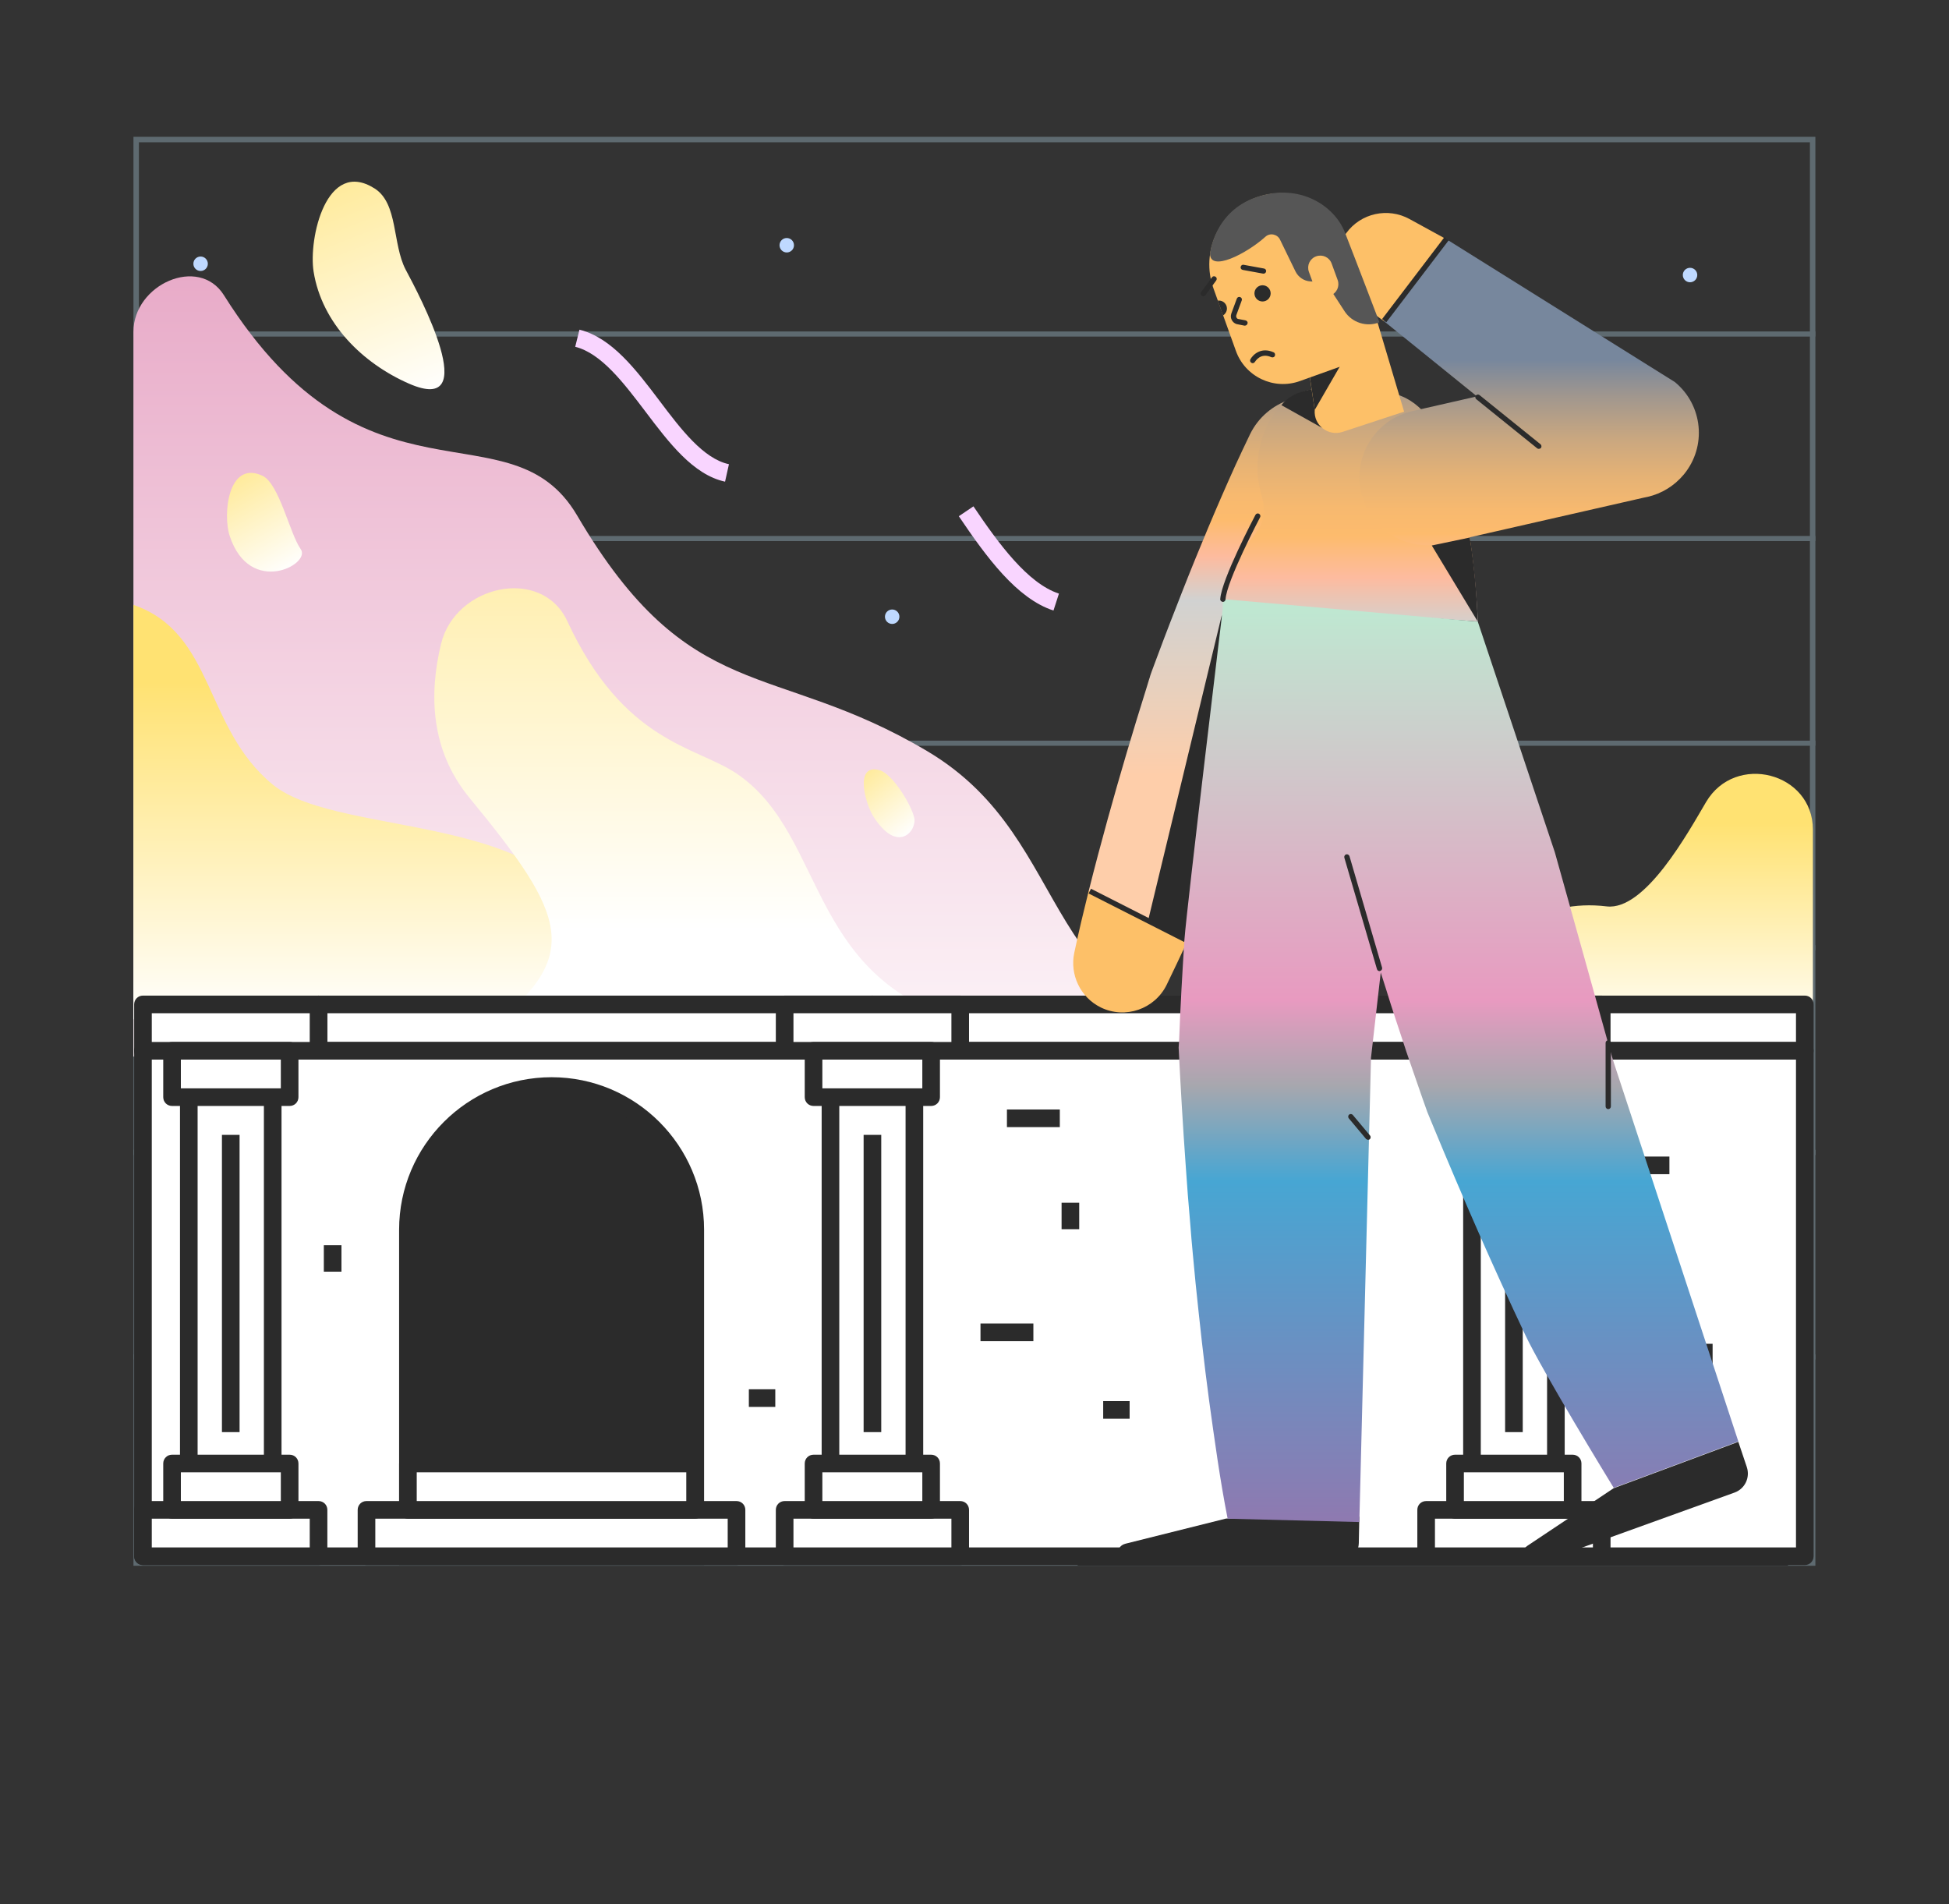 <?xml version="1.0" encoding="iso-8859-1"?>
<!-- Generator: Adobe Illustrator 23.0.2, SVG Export Plug-In . SVG Version: 6.00 Build 0)  -->
<svg version="1.1" id="Layer_1" xmlns="http://www.w3.org/2000/svg" xmlns:xlink="http://www.w3.org/1999/xlink" x="0px" y="0px"
	 viewBox="0 0 1105.6 1080" style="enable-background:new 0 0 1105.6 1080;" xml:space="preserve">
<rect x="0" y="0" width="1105.6" height="1080" fill="#333333" stroke="none"/>
<g style="opacity:0.3;">
	<g>
		<path style="fill:#C4ECFE;" d="M1026.7,80.7V885H78.8V80.7H1026.7 M1029.8,77.6H75.7v810.5h954.1L1029.8,77.6L1029.8,77.6z"/>
	</g>
	<g>
		<g>
			<rect x="75.7" y="652.2" style="fill:#C4ECFE;" width="954.1" height="2.9"/>
		</g>
		<g>
			<rect x="75.7" y="536.1" style="fill:#C4ECFE;" width="954.1" height="2.9"/>
		</g>
		<g>
			<rect x="75.7" y="652.2" style="fill:#C4ECFE;" width="954.1" height="2.9"/>
		</g>
		<g>
			<rect x="75.7" y="768.2" style="fill:#C4ECFE;" width="954.1" height="2.9"/>
		</g>
		<g>
			<rect x="75.7" y="420.1" style="fill:#C4ECFE;" width="954.1" height="2.9"/>
		</g>
		<g>
			<rect x="75.7" y="304" style="fill:#C4ECFE;" width="954.1" height="2.9"/>
		</g>
		<g>
			<rect x="75.7" y="188" style="fill:#C4ECFE;" width="954.1" height="2.9"/>
		</g>
	</g>
</g>
<g>
	
		<linearGradient id="SVGID_1_" gradientUnits="userSpaceOnUse" x1="-9401.957" y1="1236.902" x2="-9401.957" y2="1112.923" gradientTransform="matrix(-1 0 0 -1 -8513.758 1704)">
		<stop  offset="0" style="stop-color:#FFE272"/>
		<stop  offset="0.996" style="stop-color:#FFFFFF"/>
	</linearGradient>
	<path style="fill:url(#SVGID_1_);" d="M748,596.2c62,0,90.3-90.9,163.4-82.1c21.9,2.6,46.4-42.3,56.4-59.2
		c16.6-28.1,60.6-16.8,60.6,15.7v125.6H748z"/>
	<g>
		<circle style="fill:#BFD9FF;" cx="506.1" cy="349.8" r="4.1"/>
		<circle style="fill:#BFD9FF;" cx="962.8" cy="589.8" r="4.1"/>
		<circle style="fill:#BFD9FF;" cx="958.7" cy="156" r="4.1"/>
		<circle style="fill:#BFD9FF;" cx="446.3" cy="139.1" r="4.1"/>
		<circle style="fill:#BFD9FF;" cx="113.8" cy="149.6" r="4.1"/>
		<circle style="fill:#BFD9FF;" cx="740.6" cy="690.5" r="3.8"/>
		
			<ellipse transform="matrix(0.881 -0.474 0.474 0.881 -261.952 130.399)" style="fill:#BFD9FF;" cx="127.891" cy="585.225" rx="3.8" ry="3.8"/>
	</g>
	
		<linearGradient id="SVGID_2_" gradientUnits="userSpaceOnUse" x1="397.9" y1="1612.013" x2="397.9" y2="1035.484" gradientTransform="matrix(1 0 0 -1 0 1704)">
		<stop  offset="0" style="stop-color:#E5A0C1"/>
		<stop  offset="0.497" style="stop-color:#F3D1E1"/>
		<stop  offset="0.996" style="stop-color:#FFFFFF"/>
	</linearGradient>
	<path style="fill:url(#SVGID_2_);" d="M75.7,188.2c0-26.8,37-43.5,51.3-20.8c80.9,128.8,162.3,60.2,200.4,125
		c64,108.9,110.8,81.6,198.5,133.6s58.3,150.4,194.2,170.2l-644.4,3.1L75.7,188.2L75.7,188.2z"/>
	
		<linearGradient id="SVGID_3_" gradientUnits="userSpaceOnUse" x1="238.05" y1="1316.902" x2="238.05" y2="1123.412" gradientTransform="matrix(1 0 0 -1 0 1704)">
		<stop  offset="0" style="stop-color:#FFE272"/>
		<stop  offset="0.996" style="stop-color:#FFFFFF"/>
	</linearGradient>
	<path style="fill:url(#SVGID_3_);" d="M75.7,343.1c46.1,15.9,39.9,69.8,79,101.9s174,13.1,183.1,95.8s62.6,112.9,62.6,112.9
		L75.7,578.1V343.1z"/>
	
		<linearGradient id="SVGID_4_" gradientUnits="userSpaceOnUse" x1="402.685" y1="1532.775" x2="402.685" y2="1175.169" gradientTransform="matrix(1 0 0 -1 0 1704)">
		<stop  offset="0" style="stop-color:#FFE272"/>
		<stop  offset="0.996" style="stop-color:#FFFFFF"/>
	</linearGradient>
	<path style="fill:url(#SVGID_4_);" d="M559,582.8c-103.3-21.8-87.9-108-141.1-144c-23.3-15.7-64-17.3-96.1-86.5
		c-14.5-31.3-63.5-20.6-71.6,12.9c-6.9,28.4-6.1,60.3,16.1,87.3c55.4,67.4,65.7,90.2,7.6,133.3L559,582.8z"/>
	
		<linearGradient id="SVGID_5_" gradientUnits="userSpaceOnUse" x1="317.707" y1="944.485" x2="317.707" y2="858.107" gradientTransform="matrix(0.87 -0.492 -0.492 -0.87 307.976 1228.223)">
		<stop  offset="0" style="stop-color:#FFE272"/>
		<stop  offset="0.996" style="stop-color:#FFFFFF"/>
	</linearGradient>
	<path style="fill:url(#SVGID_5_);" d="M130.3,304c-4-12.1-1-43.1,18.5-34.2c9.6,4.4,15.5,32.8,21.8,41.7
		C176.7,320.1,141.7,338.6,130.3,304z"/>
	
		<linearGradient id="SVGID_6_" gradientUnits="userSpaceOnUse" x1="551.481" y1="453.529" x2="551.481" y2="391.663" gradientTransform="matrix(0.789 -0.614 -0.614 -0.789 321.919 1120.97)">
		<stop  offset="0" style="stop-color:#FFE272"/>
		<stop  offset="0.996" style="stop-color:#FFFFFF"/>
	</linearGradient>
	<path style="fill:url(#SVGID_6_);" d="M495.5,463.2c-4.8-7.6-11-30.5,3.6-26.3c7.1,2.1,17.8,19.3,19.5,26.9
		C520.3,471,509.4,484.9,495.5,463.2z"/>
</g>
<g>
	<rect x="180.7" y="569.7" style="fill:#FFFFFF;" width="314.1" height="26.3"/>
	<path style="fill:#2B2B2B;" d="M494.8,601H180.7c-2.8,0-5-2.2-5-5v-26.3c0-2.8,2.2-5,5-5h314.1c2.8,0,5,2.2,5,5V596
		C499.8,598.8,497.6,601,494.8,601z M185.7,591h304.1v-16.3H185.7V591z"/>
	<rect x="494.9" y="569.7" style="fill:#FFFFFF;" width="314.1" height="26.3"/>
	<path style="fill:#2B2B2B;" d="M809,601H494.9c-2.8,0-5-2.2-5-5v-26.3c0-2.8,2.2-5,5-5H809c2.8,0,5,2.2,5,5V596
		C814,598.8,811.8,601,809,601z M499.9,591H804v-16.3H499.9V591z"/>
	<rect x="709.7" y="569.7" style="fill:#FFFFFF;" width="314.1" height="26.3"/>
	<path style="fill:#2B2B2B;" d="M1023.8,601H709.7c-2.8,0-5-2.2-5-5v-26.3c0-2.8,2.2-5,5-5h314.1c2.8,0,5,2.2,5,5V596
		C1028.8,598.8,1026.6,601,1023.8,601z M714.7,591h304.1v-16.3H714.7V591z"/>
	<rect x="81.1" y="596" style="fill:#FFFFFF;" width="942.7" height="286.7"/>
	<path style="fill:#2B2B2B;" d="M1023.8,887.7H81.1c-2.8,0-5-2.2-5-5V596c0-2.8,2.2-5,5-5h942.7c2.8,0,5,2.2,5,5v286.7
		C1028.8,885.5,1026.6,887.7,1023.8,887.7z M86.1,877.7h932.7V601H86.1V877.7z"/>
	<path style="fill:#2B2B2B;" d="M394.3,882.7H231.4V697.5c0-45,36.5-81.5,81.5-81.5l0,0c45,0,81.5,36.5,81.5,81.5v185.2H394.3z"/>
	<path style="fill:#2B2B2B;" d="M399.4,887.7h-173V697.5c0-47.7,38.8-86.5,86.5-86.5s86.5,38.8,86.5,86.5V887.7z M236.4,877.7h153
		V697.5c0-42.2-34.3-76.5-76.5-76.5s-76.5,34.3-76.5,76.5V877.7z"/>
	<rect x="107.1" y="616.3" style="fill:#FFFFFF;" width="47.6" height="227.5"/>
	<path style="fill:#2B2B2B;" d="M154.7,848.8h-47.6c-2.8,0-5-2.2-5-5V616.3c0-2.8,2.2-5,5-5h47.6c2.8,0,5,2.2,5,5v227.5
		C159.7,846.6,157.5,848.8,154.7,848.8z M112.1,838.8h37.6V621.3h-37.6V838.8z"/>
	<rect x="81.1" y="569.7" style="fill:#FFFFFF;" width="99.6" height="26.3"/>
	<path style="fill:#2B2B2B;" d="M180.7,601H81.1c-2.8,0-5-2.2-5-5v-26.3c0-2.8,2.2-5,5-5h99.6c2.8,0,5,2.2,5,5V596
		C185.7,598.8,183.5,601,180.7,601z M86.1,591h89.6v-16.3H86.1V591z"/>
	<rect x="97.6" y="596" style="fill:#FFFFFF;" width="66.7" height="26.3"/>
	<path style="fill:#2B2B2B;" d="M164.3,627.3H97.6c-2.8,0-5-2.2-5-5V596c0-2.8,2.2-5,5-5h66.7c2.8,0,5,2.2,5,5v26.3
		C169.3,625.1,167.1,627.3,164.3,627.3z M102.6,617.3h56.7V601h-56.7C102.6,601,102.6,617.3,102.6,617.3z"/>
	<rect x="81.1" y="856.4" style="fill:#FFFFFF;" width="99.6" height="26.3"/>
	<path style="fill:#2B2B2B;" d="M180.7,887.7H81.1c-2.8,0-5-2.2-5-5v-26.3c0-2.8,2.2-5,5-5h99.6c2.8,0,5,2.2,5,5v26.3
		C185.7,885.5,183.5,887.7,180.7,887.7z M86.1,877.7h89.6v-16.3H86.1V877.7z"/>
	<rect x="97.6" y="830.1" style="fill:#FFFFFF;" width="66.7" height="26.3"/>
	<path style="fill:#2B2B2B;" d="M164.3,861.4H97.6c-2.8,0-5-2.2-5-5v-26.3c0-2.8,2.2-5,5-5h66.7c2.8,0,5,2.2,5,5v26.3
		C169.3,859.2,167.1,861.4,164.3,861.4z M102.6,851.4h56.7v-16.3h-56.7C102.6,835.1,102.6,851.4,102.6,851.4z"/>
	<rect x="125.9" y="643.7" style="fill:#2B2B2B;" width="10" height="168.6"/>
	<rect x="471.1" y="616.3" style="fill:#FFFFFF;" width="47.6" height="227.5"/>
	<path style="fill:#2B2B2B;" d="M518.7,848.8h-47.6c-2.8,0-5-2.2-5-5V616.3c0-2.8,2.2-5,5-5h47.6c2.8,0,5,2.2,5,5v227.5
		C523.7,846.6,521.5,848.8,518.7,848.8z M476.1,838.8h37.6V621.3h-37.6V838.8z"/>
	<rect x="445.1" y="569.7" style="fill:#FFFFFF;" width="99.6" height="26.3"/>
	<path style="fill:#2B2B2B;" d="M544.7,601h-99.6c-2.8,0-5-2.2-5-5v-26.3c0-2.8,2.2-5,5-5h99.6c2.8,0,5,2.2,5,5V596
		C549.7,598.8,547.5,601,544.7,601z M450.1,591h89.6v-16.3h-89.6V591z"/>
	<rect x="461.5" y="596" style="fill:#FFFFFF;" width="66.7" height="26.3"/>
	<path style="fill:#2B2B2B;" d="M528.2,627.3h-66.7c-2.8,0-5-2.2-5-5V596c0-2.8,2.2-5,5-5h66.7c2.8,0,5,2.2,5,5v26.3
		C533.2,625.1,531,627.3,528.2,627.3z M466.5,617.3h56.7V601h-56.7V617.3z"/>
	<rect x="445.1" y="856.4" style="fill:#FFFFFF;" width="99.6" height="26.3"/>
	<path style="fill:#2B2B2B;" d="M544.7,887.7h-99.6c-2.8,0-5-2.2-5-5v-26.3c0-2.8,2.2-5,5-5h99.6c2.8,0,5,2.2,5,5v26.3
		C549.7,885.5,547.5,887.7,544.7,887.7z M450.1,877.7h89.6v-16.3h-89.6V877.7z"/>
	<rect x="461.5" y="830.1" style="fill:#FFFFFF;" width="66.7" height="26.3"/>
	<path style="fill:#2B2B2B;" d="M528.2,861.4h-66.7c-2.8,0-5-2.2-5-5v-26.3c0-2.8,2.2-5,5-5h66.7c2.8,0,5,2.2,5,5v26.3
		C533.2,859.2,531,861.4,528.2,861.4z M466.5,851.4h56.7v-16.3h-56.7V851.4z"/>
	<rect x="489.9" y="643.7" style="fill:#2B2B2B;" width="10" height="168.6"/>
	<rect x="835" y="616.3" style="fill:#FFFFFF;" width="47.6" height="227.5"/>
	<path style="fill:#2B2B2B;" d="M882.6,848.8H835c-2.8,0-5-2.2-5-5V616.3c0-2.8,2.2-5,5-5h47.6c2.8,0,5,2.2,5,5v227.5
		C887.6,846.6,885.4,848.8,882.6,848.8z M840,838.8h37.6V621.3H840V838.8z"/>
	<rect x="809" y="569.7" style="fill:#FFFFFF;" width="99.6" height="26.3"/>
	<path style="fill:#2B2B2B;" d="M908.6,601H809c-2.8,0-5-2.2-5-5v-26.3c0-2.8,2.2-5,5-5h99.6c2.8,0,5,2.2,5,5V596
		C913.6,598.8,911.4,601,908.6,601z M814,591h89.6v-16.3H814V591z"/>
	<rect x="825.4" y="596" style="fill:#FFFFFF;" width="66.7" height="26.3"/>
	<path style="fill:#2B2B2B;" d="M892.1,627.3h-66.7c-2.8,0-5-2.2-5-5V596c0-2.8,2.2-5,5-5h66.7c2.8,0,5,2.2,5,5v26.3
		C897.1,625.1,894.9,627.3,892.1,627.3z M830.4,617.3h56.7V601h-56.7V617.3z"/>
	<rect x="809" y="856.4" style="fill:#FFFFFF;" width="99.6" height="26.3"/>
	<path style="fill:#2B2B2B;" d="M908.6,887.7H809c-2.8,0-5-2.2-5-5v-26.3c0-2.8,2.2-5,5-5h99.6c2.8,0,5,2.2,5,5v26.3
		C913.6,885.5,911.4,887.7,908.6,887.7z M814,877.7h89.6v-16.3H814V877.7z"/>
	<rect x="825.4" y="830.1" style="fill:#FFFFFF;" width="66.7" height="26.3"/>
	<path style="fill:#2B2B2B;" d="M892.1,861.4h-66.7c-2.8,0-5-2.2-5-5v-26.3c0-2.8,2.2-5,5-5h66.7c2.8,0,5,2.2,5,5v26.3
		C897.1,859.2,894.9,861.4,892.1,861.4z M830.4,851.4h56.7v-16.3h-56.7V851.4z"/>
	<rect x="853.8" y="643.7" style="fill:#2B2B2B;" width="10" height="168.6"/>
	<rect x="207.9" y="856.4" style="fill:#FFFFFF;" width="209.9" height="26.3"/>
	<path style="fill:#2B2B2B;" d="M417.8,887.7H207.9c-2.8,0-5-2.2-5-5v-26.3c0-2.8,2.2-5,5-5h209.9c2.8,0,5,2.2,5,5v26.3
		C422.8,885.5,420.6,887.7,417.8,887.7z M212.9,877.7h199.9v-16.3H212.9V877.7z"/>
	<rect x="231.4" y="830.1" style="fill:#FFFFFF;" width="162.9" height="26.3"/>
	<path style="fill:#2B2B2B;" d="M394.3,861.4H231.4c-2.8,0-5-2.2-5-5v-26.3c0-2.8,2.2-5,5-5h162.9c2.8,0,5,2.2,5,5v26.3
		C399.3,859.2,397.1,861.4,394.3,861.4z M236.4,851.4h152.9v-16.3H236.4V851.4z"/>
	<rect x="571.2" y="629.3" style="fill:#2B2B2B;" width="30" height="10"/>
	<rect x="556.2" y="750.7" style="fill:#2B2B2B;" width="30" height="10"/>
	<rect x="689.8" y="677.2" style="fill:#2B2B2B;" width="30" height="10"/>
	<rect x="602.2" y="682.2" style="fill:#2B2B2B;" width="10" height="15"/>
	<rect x="727.3" y="750.7" style="fill:#2B2B2B;" width="15" height="10"/>
	<rect x="424.8" y="788" style="fill:#2B2B2B;" width="15" height="10"/>
	<rect x="932" y="656" style="fill:#2B2B2B;" width="15" height="10"/>
	<rect x="625.8" y="794.7" style="fill:#2B2B2B;" width="15" height="10"/>
	<rect x="753.6" y="832.8" style="fill:#2B2B2B;" width="10" height="15"/>
	<rect x="961.5" y="762.2" style="fill:#2B2B2B;" width="10" height="15"/>
	<rect x="183.7" y="706.3" style="fill:#2B2B2B;" width="10" height="15"/>
</g>
<rect x="611.3" y="883.9" style="fill:#2B2B2B;" width="403" height="4.1"/>
<g>
	<g>
		<g>
			<path style="fill:#2B2B2B;" d="M639.9,887.1l119.4-0.5c6.2,0,11.3-5,11.5-11.3l0.3-15.1l-75.5,1.1l-57.2,14.3
				C631.8,877.3,633.1,887.1,639.9,887.1z"/>
		</g>
	</g>
	<path style="fill:#FDC068;" d="M673.6,533.6c-3.8,8.4-7.8,16.7-11.8,25l0,0c-6.8,13.8-23.5,19.6-37.4,12.8
		c-11.7-5.8-17.6-18.7-15-31c2.5-11.8,5.3-23.5,8.2-35.2L673.6,533.6z"/>
	
		<linearGradient id="SVGID_7_" gradientUnits="userSpaceOnUse" x1="699.968" y1="1511.741" x2="699.968" y2="1264.283" gradientTransform="matrix(1 0 0 -1 0 1704)">
		<stop  offset="0" style="stop-color:#77879D"/>
		<stop  offset="0.089" style="stop-color:#A1978E"/>
		<stop  offset="0.188" style="stop-color:#C9A780"/>
		<stop  offset="0.279" style="stop-color:#E5B275"/>
		<stop  offset="0.358" style="stop-color:#F7B96F"/>
		<stop  offset="0.415" style="stop-color:#FDBB6D"/>
		<stop  offset="0.499" style="stop-color:#FDBB9F"/>
		<stop  offset="0.599" style="stop-color:#D1D2D1"/>
		<stop  offset="1" style="stop-color:#FECEAA"/>
	</linearGradient>
	<path style="fill:url(#SVGID_7_);" d="M617.6,505.3c3.4-13.6,7-27.1,10.7-40.5c6.9-25,14.3-49.9,22.1-74.7l1.4-4.6
		c0.3-0.8,0.5-1.6,0.7-2.3l0.8-2.3l3.4-9.1c2.2-6.1,4.6-12.1,6.9-18.2c4.7-12.1,9.4-24.2,14.3-36.2c4.9-12,9.9-24,15.1-35.9
		c2.6-5.9,5.2-11.9,7.9-17.8l4.1-8.8c1.4-2.9,2.8-5.9,4.2-8.8c9.5-19.1,32.7-26.8,51.8-17.2c17.4,8.7,25.3,28.7,19.4,46.6l0,0
		c-1,3-2.1,6-3.2,9.1l-3.3,9c-2.2,6-4.5,12-6.8,17.9c-4.7,11.9-9.5,23.7-14.5,35.5c-4.9,11.8-10.1,23.5-15.2,35.2
		c-2.6,5.8-5.2,11.7-7.9,17.5l-4,8.7l-1,2.2c-0.3,0.7-0.6,1.5-0.9,2.2l-1.7,4.5c-9.1,23.9-18.6,47.6-28.6,71.2
		c-6.4,15.1-13,30.3-19.8,45.3L617.6,505.3z"/>
	<polygon style="fill:#2B2B2B;" points="693.1,348.8 651.3,522 673.6,533.6 703.6,399.2 	"/>
	<g>
		
			<rect x="643.384" y="488.691" transform="matrix(0.453 -0.892 0.892 0.453 -109.829 859.3)" style="fill:#2B2B2B;" width="3" height="60.802"/>
	</g>
	
		<linearGradient id="SVGID_8_" gradientUnits="userSpaceOnUse" x1="765.95" y1="1516" x2="765.95" y2="1235.993" gradientTransform="matrix(1 0 0 -1 0 1704)">
		<stop  offset="0" style="stop-color:#77879D"/>
		<stop  offset="0.089" style="stop-color:#A1978E"/>
		<stop  offset="0.188" style="stop-color:#C9A780"/>
		<stop  offset="0.279" style="stop-color:#E5B275"/>
		<stop  offset="0.358" style="stop-color:#F7B96F"/>
		<stop  offset="0.415" style="stop-color:#FDBB6D"/>
		<stop  offset="0.499" style="stop-color:#FDBB9F"/>
		<stop  offset="0.599" style="stop-color:#D1D2D1"/>
		<stop  offset="1" style="stop-color:#FECEAA"/>
	</linearGradient>
	<path style="fill:url(#SVGID_8_);" d="M693.5,342.2c3.4-38.8,29.9-34.7,22-61.7s7.1-62.5,36.9-59.9c23,2,24.7,1.2,34.3,2.1
		c30.6,2.7,47.5,51.3,51.7,129.8L693.5,342.2z"/>
	
		<linearGradient id="SVGID_9_" gradientUnits="userSpaceOnUse" x1="735.9" y1="817.987" x2="735.9" y2="1357.254" gradientTransform="matrix(1 0 0 -1 0 1704)">
		<stop  offset="0" style="stop-color:#9774AC"/>
		<stop  offset="0.401" style="stop-color:#47A6D3"/>
		<stop  offset="0.501" style="stop-color:#A7A7AE"/>
		<stop  offset="0.591" style="stop-color:#E89AC0"/>
		<stop  offset="1" style="stop-color:#BFE7D1"/>
	</linearGradient>
	<path style="fill:url(#SVGID_9_);" d="M803.2,376.9l-25.7,225l0.3-4.9l-6.7,266.3l-74.7-1.9c-4.4-22.3-7.4-44.6-10.5-66.9
		c-3-22.3-5.4-44.6-7.7-66.8c-1-11.1-2.2-22.3-3-33.4l-1.4-16.7l-1.2-16.7c-1.6-22.3-2.9-44.5-4-66.7l0.3-4.8
		c0.7-18.9,1.8-37.8,3-56.6C673.3,514,694,342.3,694,342.3L803.2,376.9z"/>
	
		<linearGradient id="SVGID_10_" gradientUnits="userSpaceOnUse" x1="863.8" y1="818" x2="863.8" y2="1356.951" gradientTransform="matrix(1 0 0 -1 0 1704)">
		<stop  offset="0" style="stop-color:#9774AC"/>
		<stop  offset="0.401" style="stop-color:#47A6D3"/>
		<stop  offset="0.501" style="stop-color:#A7A7AE"/>
		<stop  offset="0.591" style="stop-color:#E89AC0"/>
		<stop  offset="1" style="stop-color:#BFE7D1"/>
	</linearGradient>
	<path style="fill:url(#SVGID_10_);" d="M838.3,352.6L882,483.4l17.3,61.8l8.6,30.9l4.3,15.4l2.2,7.7c0.7,2.6,1.6,5.1,2.4,7.6
		l69.3,210.8l-70.7,26.3c-2.9-4.7-40.7-66.7-50-86.4c-18.6-39.3-36-79.1-52.6-119.2c-1-2.5-2.1-5-3.1-7.5l-2.7-7.6l-5.3-15.3
		c-1.7-5.1-3.6-10.2-5.2-15.3l-5.1-15.4l-2.5-7.7l-2.4-7.7l-4.9-15.4l-4.7-15.5l-2.3-7.8l-2.3-7.8c-6.1-20.7-11.8-41.6-17-62.5
		c-1.3-5.2-2.5-10.5-3.8-15.8c-1.2-5.3-2.5-10.5-3.6-15.8l-3.4-15.9l-1.5-8l-0.8-4l-0.7-4L838.3,352.6z"/>
	
		<linearGradient id="SVGID_11_" gradientUnits="userSpaceOnUse" x1="765.941" y1="818" x2="765.941" y2="1356.951" gradientTransform="matrix(1 0 0 -1 0 1704)">
		<stop  offset="0" style="stop-color:#9774AC"/>
		<stop  offset="0.401" style="stop-color:#47A6D3"/>
		<stop  offset="0.501" style="stop-color:#A7A7AE"/>
		<stop  offset="0.591" style="stop-color:#E89AC0"/>
		<stop  offset="1" style="stop-color:#BFE7D1"/>
	</linearGradient>
	<path style="fill:url(#SVGID_11_);" d="M838.3,352.6c-1.8,20.5-25.9,49.3-61.7,46.4l-28.7-3.2c-32.6-2.6-56.2-33.9-54.2-56
		L838.3,352.6z"/>
	<g>
		<path style="fill:#2B2B2B;" d="M747.3,220.5c0,0-13.6,0.3-20.4,9.3l22.9,12.8L747.3,220.5z"/>
		<path style="fill:#FDC068;" d="M761.5,245l35-11.5l-15.6-52.4l-43-1.5l7.9,53C745.1,241.1,753.3,247.6,761.5,245z"/>
		<polygon style="fill:#2B2B2B;" points="742.4,209.5 763.2,202.4 745.8,232.5 		"/>
	</g>
	
		<linearGradient id="SVGID_12_" gradientUnits="userSpaceOnUse" x1="867.42" y1="1500.057" x2="867.42" y2="1262.287" gradientTransform="matrix(1 0 0 -1 0 1704)">
		<stop  offset="0" style="stop-color:#77879D"/>
		<stop  offset="0.089" style="stop-color:#A1978E"/>
		<stop  offset="0.188" style="stop-color:#C9A780"/>
		<stop  offset="0.279" style="stop-color:#E5B275"/>
		<stop  offset="0.358" style="stop-color:#F7B96F"/>
		<stop  offset="0.415" style="stop-color:#FDBB6D"/>
		<stop  offset="0.499" style="stop-color:#FDBB9F"/>
		<stop  offset="0.599" style="stop-color:#D1D2D1"/>
		<stop  offset="1" style="stop-color:#FECEAA"/>
	</linearGradient>
	<path style="fill:url(#SVGID_12_);" d="M820.4,135.6l129.7,81.1c15.9,13.1,18.2,36.5,5.1,52.4c-5.5,6.6-12.7,10.9-20.5,12.7
		l-2.4,0.5l-114.1,26c-20.7,4.7-41.4-8.3-46.1-29c-4.7-20.7,8.3-41.4,29-46.1l114.1-26L897.4,273L785,182.1L820.4,135.6z"/>
	<path style="fill:#FDC068;" d="M785,182.1L769.8,171c-12.4-9-15.1-26.4-6.1-38.8c8.3-11.4,23.7-14.6,35.8-8l21,11.5L785,182.1z"/>
	<g>
		<g>
			<path style="fill:#2B2B2B;" d="M871.6,887.1l112.3-40.5c5.9-2.1,9-8.5,7-14.5l-4.8-14.3l-70.7,26.3l-49,32.7
				C860.7,880.6,865.1,889.4,871.6,887.1z"/>
		</g>
	</g>
	<g>
		<path style="fill:#2B2B2B;" d="M872.9,254.6c-0.3,0-0.7-0.1-0.9-0.3l-34.6-27.9c-0.6-0.5-0.7-1.5-0.2-2.1s1.5-0.7,2.1-0.2
			l34.6,27.9c0.6,0.5,0.7,1.5,0.2,2.1C873.8,254.4,873.3,254.6,872.9,254.6z"/>
	</g>
	<path style="fill:#2B2B2B;" d="M833.7,304.9l-21.5,4.5l26.1,43.2C838.3,352.6,837.5,326.7,833.7,304.9z"/>
	<g>
		<path style="fill:#2B2B2B;" d="M693.7,341.4C693.7,341.4,693.6,341.4,693.7,341.4c-0.9-0.1-1.6-0.8-1.5-1.6
			c0.7-11.1,19.2-46.3,20-47.8c0.4-0.7,1.3-1,2-0.6s1,1.3,0.6,2c-0.2,0.4-19,36.1-19.6,46.6C695.1,340.8,694.5,341.4,693.7,341.4z"
			/>
	</g>
	<g>
		<path style="fill:#2B2B2B;" d="M782.5,550.8c-0.6,0-1.2-0.4-1.4-1.1l-18.5-63.2c-0.2-0.8,0.2-1.6,1-1.9c0.8-0.2,1.6,0.2,1.9,1
			l18.5,63.2c0.2,0.8-0.2,1.6-1,1.9C782.8,550.8,782.6,550.8,782.5,550.8z"/>
	</g>
	<g>
		<path style="fill:#2B2B2B;" d="M912.3,629.1c-0.8,0-1.5-0.7-1.5-1.5v-36.1c0-0.8,0.7-1.5,1.5-1.5s1.5,0.7,1.5,1.5v36.1
			C913.8,628.4,913.1,629.1,912.3,629.1z"/>
	</g>
	<g>
		<path style="fill:#2B2B2B;" d="M776.1,646.5c-0.4,0-0.9-0.2-1.2-0.5l-9.8-11.7c-0.5-0.6-0.4-1.6,0.2-2.1c0.6-0.5,1.6-0.4,2.1,0.2
			l9.8,11.7c0.5,0.6,0.4,1.6-0.2,2.1C776.8,646.4,776.4,646.5,776.1,646.5z"/>
	</g>
	<g>
		
			<rect x="773.483" y="157.429" transform="matrix(0.606 -0.796 0.796 0.606 189.966 701.271)" style="fill:#2B2B2B;" width="58.399" height="3"/>
	</g>
	<g>
		<g>
			<g>
				<path id="SVGID_303_" style="fill:#FDC068;" d="M737.5,216.1l25.4-9.1c13.1-4.7,20-19.2,15.3-32.3l-13.7-38.3
					c-7.5-21-30.7-32-51.7-24.4l0,0c-21,7.5-32,30.7-24.4,51.7l12.6,35.1C706.2,213.7,722.6,221.5,737.5,216.1z"/>
			</g>
			<g>
				<g>
					<path style="fill:#2B2B2B;" d="M696,175c0,1.6-0.9,3.1-2.2,3.9l-3-8.4c0.2,0,0.4,0,0.6,0C693.9,170.4,696,172.5,696,175z"/>
				</g>
			</g>
		</g>
		<g>
			<path style="fill:#2B2B2B;" d="M706.2,184.7c-0.1,0-0.2,0-0.3,0l-4.5-0.9c-1.2-0.4-2.2-1.3-2.7-2.4c-0.6-1.1-0.6-2.4-0.2-3.6
				l3.1-8.4c0.3-0.8,1.1-1.2,1.9-0.9c0.8,0.3,1.2,1.1,0.9,1.9l-3.1,8.4c-0.1,0.4-0.1,0.9,0.1,1.3c0.2,0.4,0.5,0.7,0.9,0.8l4.2,0.8
				c0.8,0.2,1.4,0.9,1.2,1.7C707.5,184.2,706.9,184.7,706.2,184.7z"/>
		</g>
		<g>
			<path style="fill:#2B2B2B;" d="M710.6,206c-0.2,0-0.5-0.1-0.7-0.2c-0.7-0.4-1-1.3-0.6-2c1.5-2.7,6.1-7.1,13.1-4
				c0.8,0.3,1.1,1.2,0.8,2s-1.2,1.1-2,0.8c-6.2-2.8-9.1,2.4-9.3,2.6C711.6,205.7,711.1,206,710.6,206z"/>
		</g>
		<circle style="fill:#2B2B2B;" cx="716.2" cy="166.4" r="4.6"/>
		<g>
			<path style="fill:#2B2B2B;" d="M716.8,155.2c-0.1,0-0.2,0-0.3,0l-11.5-2.1c-0.8-0.1-1.4-0.9-1.2-1.7c0.1-0.8,0.9-1.4,1.7-1.2
				l11.5,2.1c0.8,0.1,1.4,0.9,1.2,1.7C718.1,154.7,717.5,155.2,716.8,155.2z"/>
		</g>
		<g>
			<path style="fill:#2B2B2B;" d="M682.6,168c-0.3,0-0.6-0.1-0.9-0.3c-0.7-0.5-0.8-1.4-0.3-2.1l6.1-8.3c0.5-0.7,1.4-0.8,2.1-0.3
				c0.7,0.5,0.8,1.4,0.3,2.1l-6.1,8.3C683.5,167.8,683.1,168,682.6,168z"/>
		</g>
		<path style="fill:#565656;" d="M686.4,143.9c0,10.5,20.5,0.2,31.4-9.6c2.6-2.4,6.8-1.5,8.3,1.6l8.8,18.1c1.6,3.2,4.8,5.4,8.4,5.6
			l8.8,0.6l10.6,16.3c4.2,6.5,12.5,9.2,19.8,6.3l0,0c0,0-13.6-35.7-19.6-51s-25.9-28.2-50.1-20S686.4,143.9,686.4,143.9z"/>
		<path style="fill:#FDC068;" d="M754.7,167.6L754.7,167.6c-3.6,1.3-7.5-0.5-8.8-4.1l-3.4-9.3c-1.3-3.6,0.5-7.5,4.1-8.8l0,0
			c3.6-1.3,7.5,0.5,8.8,4.1l3.4,9.3C760.1,162.4,758.3,166.3,754.7,167.6z"/>
	</g>
</g>
<linearGradient id="SVGID_13_" gradientUnits="userSpaceOnUse" x1="378.64" y1="1276.911" x2="378.64" y2="1089.839" gradientTransform="matrix(0.93 -0.368 -0.368 -0.93 284.878 1381.447)">
	<stop  offset="0" style="stop-color:#FFE272"/>
	<stop  offset="0.996" style="stop-color:#FFFFFF"/>
</linearGradient>
<path style="fill:url(#SVGID_13_);" d="M232,217.6c-26.3-11.5-49.4-34.2-54.1-63.5c-3-18.9,7.3-64.5,34.6-47.2
	c13.4,8.5,10,31.4,17.6,46C237.6,166.9,274.5,236.2,232,217.6z"/>
<g>
	<path style="fill:#F9D5FF;" d="M411.3,273.2c-18.1-3.9-31.9-22.2-45.2-39.8c-12.3-16.2-25-33-39.8-36.7l2.4-9.7
		c18.3,4.5,32.1,22.7,45.4,40.3c12.2,16.2,24.9,32.9,39.4,36L411.3,273.2z"/>
</g>
<g>
	<path style="fill:#F9D5FF;" d="M597.6,346.3c-20.8-6.8-37.9-30.1-53.7-53.5l8.3-5.6c14.1,20.9,30.7,43.7,48.5,49.5L597.6,346.3z"/>
</g>
</svg>
